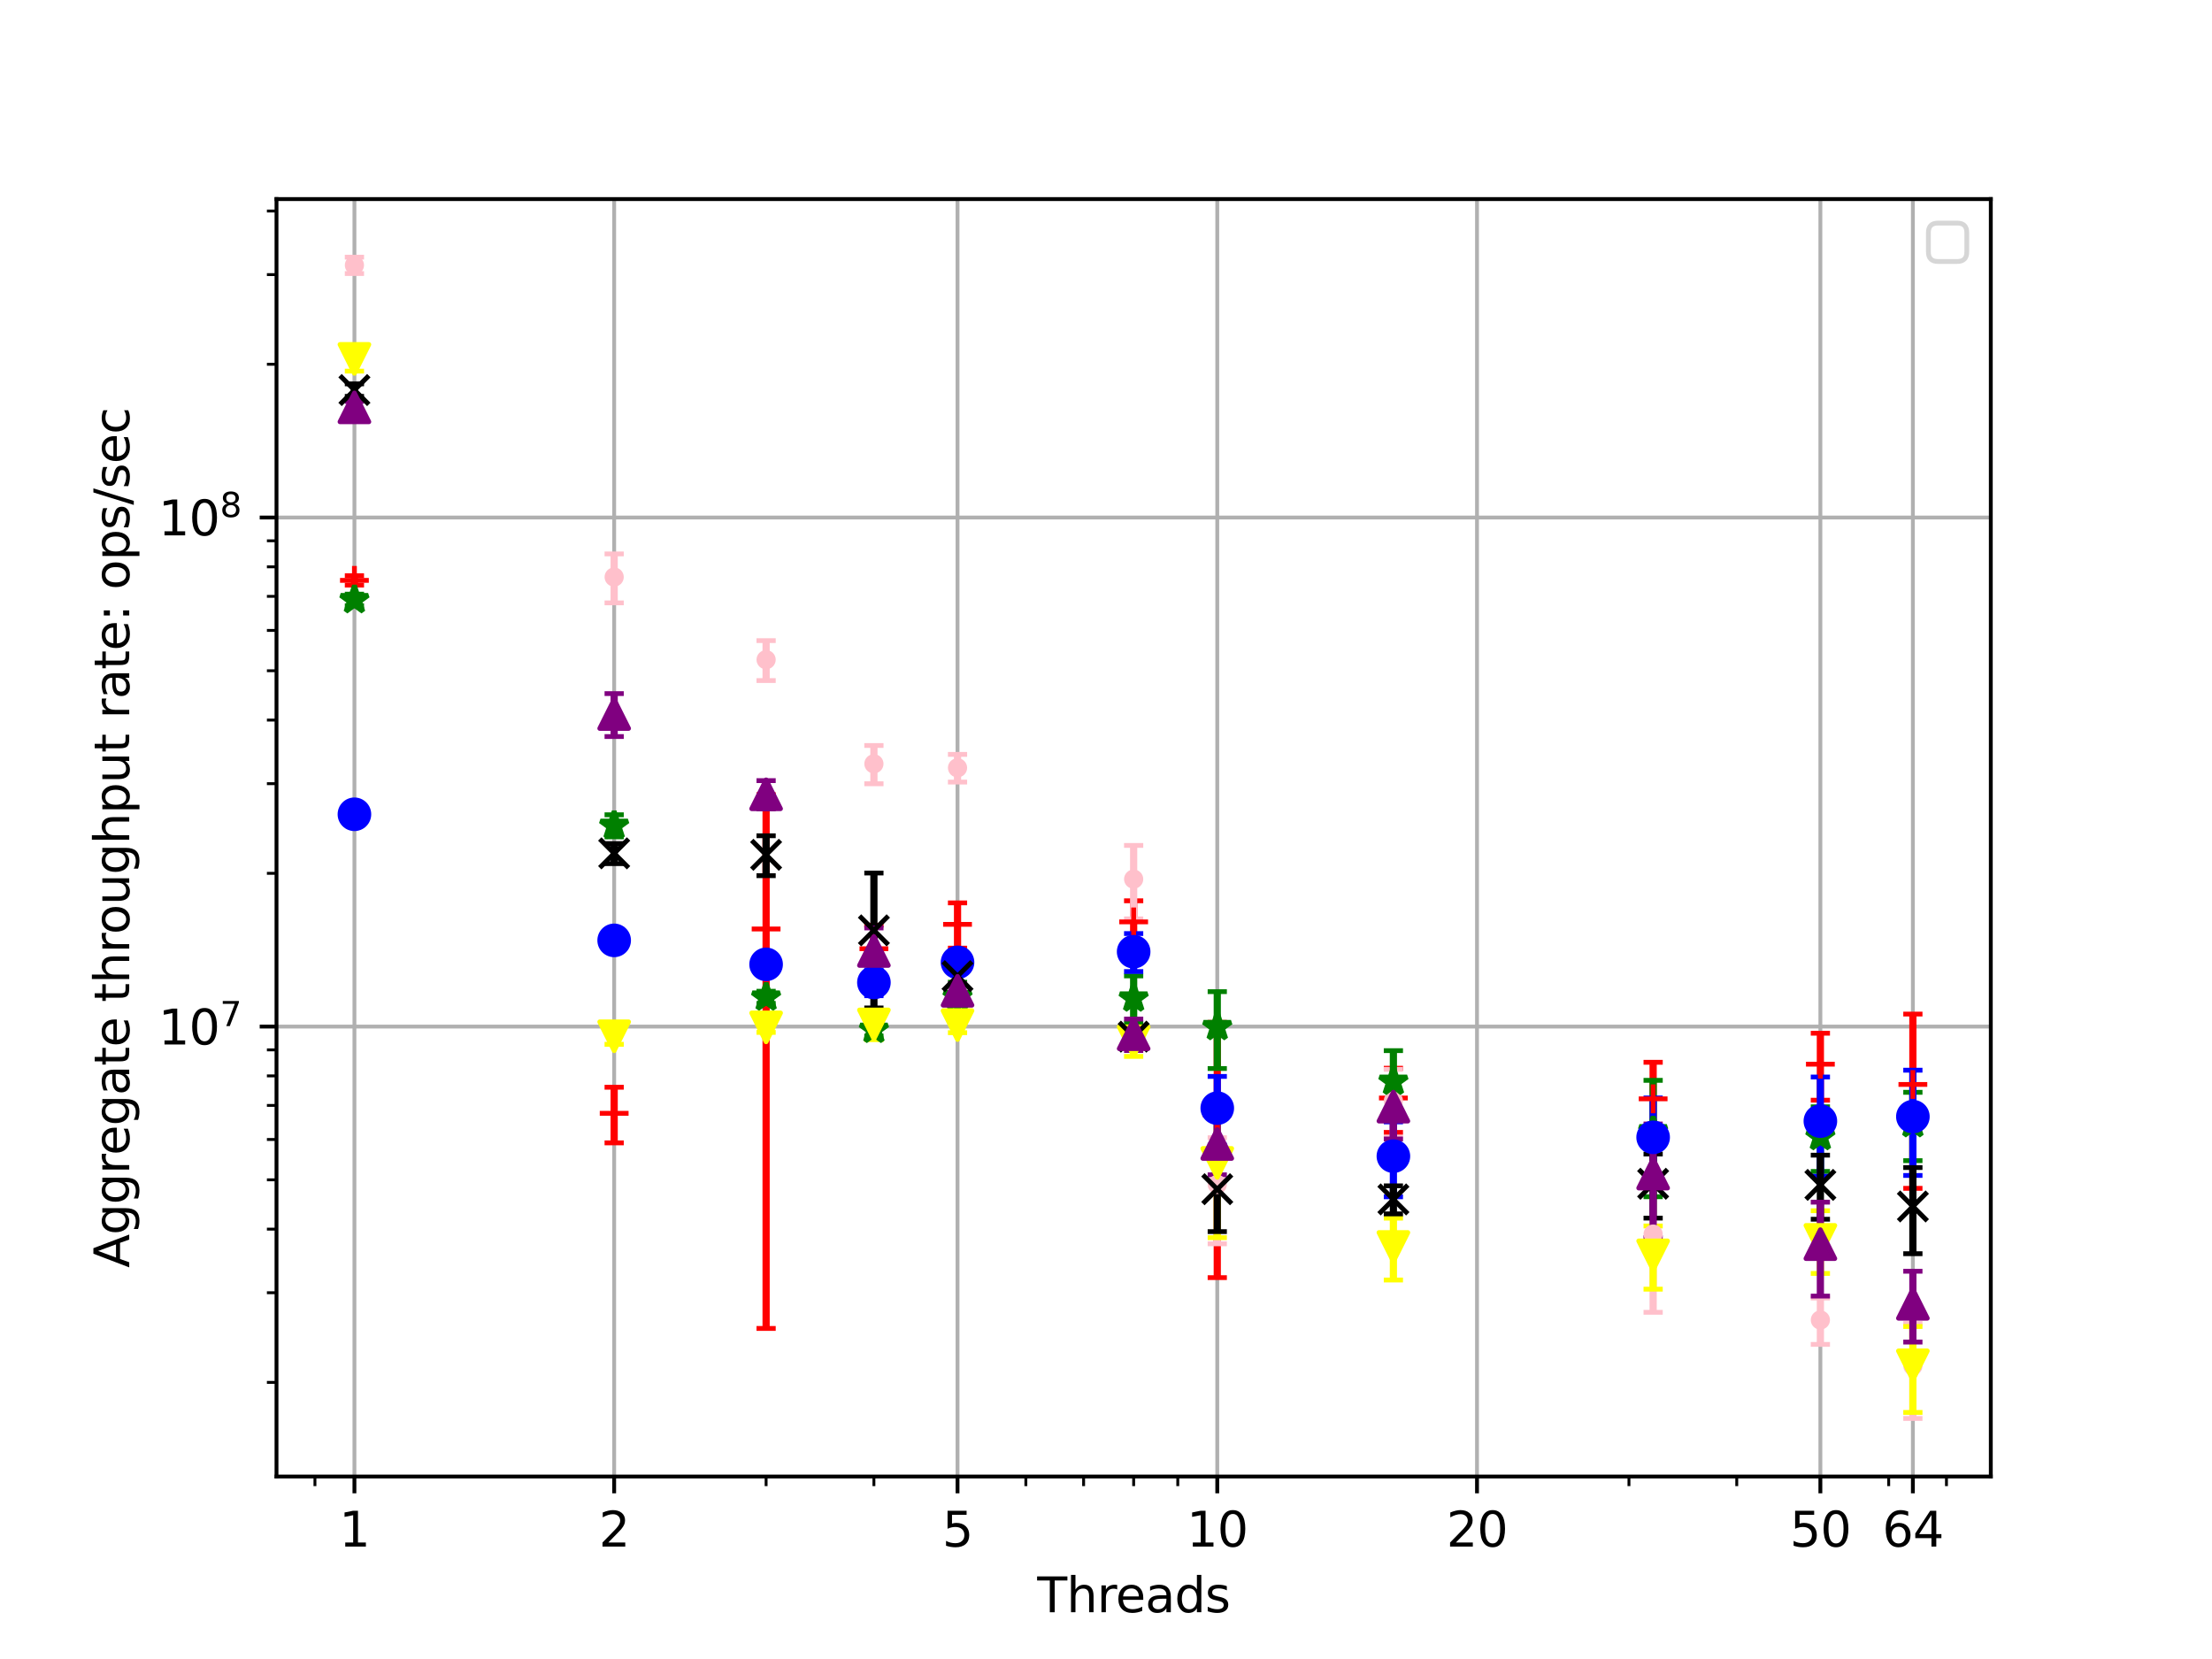 <?xml version="1.0" encoding="utf-8" standalone="no"?>
<!DOCTYPE svg PUBLIC "-//W3C//DTD SVG 1.1//EN"
  "http://www.w3.org/Graphics/SVG/1.1/DTD/svg11.dtd">
<svg xmlns:xlink="http://www.w3.org/1999/xlink" width="460.8pt" height="345.6pt" viewBox="0 0 460.8 345.6" xmlns="http://www.w3.org/2000/svg" version="1.1">
 <defs>
  <style type="text/css">*{stroke-linejoin: round; stroke-linecap: butt}</style>
 </defs>
 <g id="figure_1">
  <g id="patch_1">
   <path d="M 0 345.6 
L 460.8 345.6 
L 460.8 0 
L 0 0 
z
" style="fill: #ffffff"/>
  </g>
  <g id="axes_1">
   <g id="patch_2">
    <path d="M 57.6 307.584 
L 414.72 307.584 
L 414.72 41.472 
L 57.6 41.472 
z
" style="fill: #ffffff"/>
   </g>
   <g id="matplotlib.axis_1">
    <g id="xtick_1">
     <g id="line2d_1">
      <path d="M 73.833 307.584 
L 73.833 41.472 
" clip-path="url(#p6cb841d57c)" style="fill: none; stroke: #b0b0b0; stroke-width: 0.8; stroke-linecap: square"/>
     </g>
     <g id="line2d_2">
      <defs>
       <path id="mcfdc6fdb60" d="M 0 0 
L 0 3.5 
" style="stroke: #000000; stroke-width: 0.8"/>
      </defs>
      <g>
       <use xlink:href="#mcfdc6fdb60" x="73.833" y="307.584" style="stroke: #000000; stroke-width: 0.8"/>
      </g>
     </g>
     <g id="text_1">
      <!-- 1 -->
      <g transform="translate(70.651 322.182)scale(0.1 -0.1)">
       <defs>
        <path id="DejaVuSans-31" d="M 794 531 
L 1825 531 
L 1825 4091 
L 703 3866 
L 703 4441 
L 1819 4666 
L 2450 4666 
L 2450 531 
L 3481 531 
L 3481 0 
L 794 0 
L 794 531 
z
" transform="scale(0.016)"/>
       </defs>
       <use xlink:href="#DejaVuSans-31"/>
      </g>
     </g>
    </g>
    <g id="xtick_2">
     <g id="line2d_3">
      <path d="M 127.942 307.584 
L 127.942 41.472 
" clip-path="url(#p6cb841d57c)" style="fill: none; stroke: #b0b0b0; stroke-width: 0.8; stroke-linecap: square"/>
     </g>
     <g id="line2d_4">
      <g>
       <use xlink:href="#mcfdc6fdb60" x="127.942" y="307.584" style="stroke: #000000; stroke-width: 0.8"/>
      </g>
     </g>
     <g id="text_2">
      <!-- 2 -->
      <g transform="translate(124.761 322.182)scale(0.1 -0.1)">
       <defs>
        <path id="DejaVuSans-32" d="M 1228 531 
L 3431 531 
L 3431 0 
L 469 0 
L 469 531 
Q 828 903 1448 1529 
Q 2069 2156 2228 2338 
Q 2531 2678 2651 2914 
Q 2772 3150 2772 3378 
Q 2772 3750 2511 3984 
Q 2250 4219 1831 4219 
Q 1534 4219 1204 4116 
Q 875 4013 500 3803 
L 500 4441 
Q 881 4594 1212 4672 
Q 1544 4750 1819 4750 
Q 2544 4750 2975 4387 
Q 3406 4025 3406 3419 
Q 3406 3131 3298 2873 
Q 3191 2616 2906 2266 
Q 2828 2175 2409 1742 
Q 1991 1309 1228 531 
z
" transform="scale(0.016)"/>
       </defs>
       <use xlink:href="#DejaVuSans-32"/>
      </g>
     </g>
    </g>
    <g id="xtick_3">
     <g id="line2d_5">
      <path d="M 199.47 307.584 
L 199.47 41.472 
" clip-path="url(#p6cb841d57c)" style="fill: none; stroke: #b0b0b0; stroke-width: 0.8; stroke-linecap: square"/>
     </g>
     <g id="line2d_6">
      <g>
       <use xlink:href="#mcfdc6fdb60" x="199.47" y="307.584" style="stroke: #000000; stroke-width: 0.8"/>
      </g>
     </g>
     <g id="text_3">
      <!-- 5 -->
      <g transform="translate(196.289 322.182)scale(0.1 -0.1)">
       <defs>
        <path id="DejaVuSans-35" d="M 691 4666 
L 3169 4666 
L 3169 4134 
L 1269 4134 
L 1269 2991 
Q 1406 3038 1543 3061 
Q 1681 3084 1819 3084 
Q 2600 3084 3056 2656 
Q 3513 2228 3513 1497 
Q 3513 744 3044 326 
Q 2575 -91 1722 -91 
Q 1428 -91 1123 -41 
Q 819 9 494 109 
L 494 744 
Q 775 591 1075 516 
Q 1375 441 1709 441 
Q 2250 441 2565 725 
Q 2881 1009 2881 1497 
Q 2881 1984 2565 2268 
Q 2250 2553 1709 2553 
Q 1456 2553 1204 2497 
Q 953 2441 691 2322 
L 691 4666 
z
" transform="scale(0.016)"/>
       </defs>
       <use xlink:href="#DejaVuSans-35"/>
      </g>
     </g>
    </g>
    <g id="xtick_4">
     <g id="line2d_7">
      <path d="M 253.579 307.584 
L 253.579 41.472 
" clip-path="url(#p6cb841d57c)" style="fill: none; stroke: #b0b0b0; stroke-width: 0.8; stroke-linecap: square"/>
     </g>
     <g id="line2d_8">
      <g>
       <use xlink:href="#mcfdc6fdb60" x="253.579" y="307.584" style="stroke: #000000; stroke-width: 0.8"/>
      </g>
     </g>
     <g id="text_4">
      <!-- 10 -->
      <g transform="translate(247.217 322.182)scale(0.1 -0.1)">
       <defs>
        <path id="DejaVuSans-30" d="M 2034 4250 
Q 1547 4250 1301 3770 
Q 1056 3291 1056 2328 
Q 1056 1369 1301 889 
Q 1547 409 2034 409 
Q 2525 409 2770 889 
Q 3016 1369 3016 2328 
Q 3016 3291 2770 3770 
Q 2525 4250 2034 4250 
z
M 2034 4750 
Q 2819 4750 3233 4129 
Q 3647 3509 3647 2328 
Q 3647 1150 3233 529 
Q 2819 -91 2034 -91 
Q 1250 -91 836 529 
Q 422 1150 422 2328 
Q 422 3509 836 4129 
Q 1250 4750 2034 4750 
z
" transform="scale(0.016)"/>
       </defs>
       <use xlink:href="#DejaVuSans-31"/>
       <use xlink:href="#DejaVuSans-30" x="63.623"/>
      </g>
     </g>
    </g>
    <g id="xtick_5">
     <g id="line2d_9">
      <path d="M 307.688 307.584 
L 307.688 41.472 
" clip-path="url(#p6cb841d57c)" style="fill: none; stroke: #b0b0b0; stroke-width: 0.8; stroke-linecap: square"/>
     </g>
     <g id="line2d_10">
      <g>
       <use xlink:href="#mcfdc6fdb60" x="307.688" y="307.584" style="stroke: #000000; stroke-width: 0.8"/>
      </g>
     </g>
     <g id="text_5">
      <!-- 20 -->
      <g transform="translate(301.326 322.182)scale(0.1 -0.1)">
       <use xlink:href="#DejaVuSans-32"/>
       <use xlink:href="#DejaVuSans-30" x="63.623"/>
      </g>
     </g>
    </g>
    <g id="xtick_6">
     <g id="line2d_11">
      <path d="M 379.217 307.584 
L 379.217 41.472 
" clip-path="url(#p6cb841d57c)" style="fill: none; stroke: #b0b0b0; stroke-width: 0.8; stroke-linecap: square"/>
     </g>
     <g id="line2d_12">
      <g>
       <use xlink:href="#mcfdc6fdb60" x="379.217" y="307.584" style="stroke: #000000; stroke-width: 0.8"/>
      </g>
     </g>
     <g id="text_6">
      <!-- 50 -->
      <g transform="translate(372.854 322.182)scale(0.1 -0.1)">
       <use xlink:href="#DejaVuSans-35"/>
       <use xlink:href="#DejaVuSans-30" x="63.623"/>
      </g>
     </g>
    </g>
    <g id="xtick_7">
     <g id="line2d_13">
      <path d="M 398.487 307.584 
L 398.487 41.472 
" clip-path="url(#p6cb841d57c)" style="fill: none; stroke: #b0b0b0; stroke-width: 0.8; stroke-linecap: square"/>
     </g>
     <g id="line2d_14">
      <g>
       <use xlink:href="#mcfdc6fdb60" x="398.487" y="307.584" style="stroke: #000000; stroke-width: 0.8"/>
      </g>
     </g>
     <g id="text_7">
      <!-- 64 -->
      <g transform="translate(392.125 322.182)scale(0.1 -0.1)">
       <defs>
        <path id="DejaVuSans-36" d="M 2113 2584 
Q 1688 2584 1439 2293 
Q 1191 2003 1191 1497 
Q 1191 994 1439 701 
Q 1688 409 2113 409 
Q 2538 409 2786 701 
Q 3034 994 3034 1497 
Q 3034 2003 2786 2293 
Q 2538 2584 2113 2584 
z
M 3366 4563 
L 3366 3988 
Q 3128 4100 2886 4159 
Q 2644 4219 2406 4219 
Q 1781 4219 1451 3797 
Q 1122 3375 1075 2522 
Q 1259 2794 1537 2939 
Q 1816 3084 2150 3084 
Q 2853 3084 3261 2657 
Q 3669 2231 3669 1497 
Q 3669 778 3244 343 
Q 2819 -91 2113 -91 
Q 1303 -91 875 529 
Q 447 1150 447 2328 
Q 447 3434 972 4092 
Q 1497 4750 2381 4750 
Q 2619 4750 2861 4703 
Q 3103 4656 3366 4563 
z
" transform="scale(0.016)"/>
        <path id="DejaVuSans-34" d="M 2419 4116 
L 825 1625 
L 2419 1625 
L 2419 4116 
z
M 2253 4666 
L 3047 4666 
L 3047 1625 
L 3713 1625 
L 3713 1100 
L 3047 1100 
L 3047 0 
L 2419 0 
L 2419 1100 
L 313 1100 
L 313 1709 
L 2253 4666 
z
" transform="scale(0.016)"/>
       </defs>
       <use xlink:href="#DejaVuSans-36"/>
       <use xlink:href="#DejaVuSans-34" x="63.623"/>
      </g>
     </g>
    </g>
    <g id="xtick_8">
     <g id="line2d_15">
      <defs>
       <path id="m3616270977" d="M 0 0 
L 0 2 
" style="stroke: #000000; stroke-width: 0.6"/>
      </defs>
      <g>
       <use xlink:href="#m3616270977" x="65.608" y="307.584" style="stroke: #000000; stroke-width: 0.6"/>
      </g>
     </g>
    </g>
    <g id="xtick_9">
     <g id="line2d_16">
      <g>
       <use xlink:href="#m3616270977" x="159.594" y="307.584" style="stroke: #000000; stroke-width: 0.6"/>
      </g>
     </g>
    </g>
    <g id="xtick_10">
     <g id="line2d_17">
      <g>
       <use xlink:href="#m3616270977" x="182.051" y="307.584" style="stroke: #000000; stroke-width: 0.6"/>
      </g>
     </g>
    </g>
    <g id="xtick_11">
     <g id="line2d_18">
      <g>
       <use xlink:href="#m3616270977" x="213.703" y="307.584" style="stroke: #000000; stroke-width: 0.6"/>
      </g>
     </g>
    </g>
    <g id="xtick_12">
     <g id="line2d_19">
      <g>
       <use xlink:href="#m3616270977" x="225.736" y="307.584" style="stroke: #000000; stroke-width: 0.6"/>
      </g>
     </g>
    </g>
    <g id="xtick_13">
     <g id="line2d_20">
      <g>
       <use xlink:href="#m3616270977" x="236.16" y="307.584" style="stroke: #000000; stroke-width: 0.6"/>
      </g>
     </g>
    </g>
    <g id="xtick_14">
     <g id="line2d_21">
      <g>
       <use xlink:href="#m3616270977" x="245.354" y="307.584" style="stroke: #000000; stroke-width: 0.6"/>
      </g>
     </g>
    </g>
    <g id="xtick_15">
     <g id="line2d_22">
      <g>
       <use xlink:href="#m3616270977" x="339.34" y="307.584" style="stroke: #000000; stroke-width: 0.6"/>
      </g>
     </g>
    </g>
    <g id="xtick_16">
     <g id="line2d_23">
      <g>
       <use xlink:href="#m3616270977" x="361.797" y="307.584" style="stroke: #000000; stroke-width: 0.6"/>
      </g>
     </g>
    </g>
    <g id="xtick_17">
     <g id="line2d_24">
      <g>
       <use xlink:href="#m3616270977" x="393.449" y="307.584" style="stroke: #000000; stroke-width: 0.6"/>
      </g>
     </g>
    </g>
    <g id="xtick_18">
     <g id="line2d_25">
      <g>
       <use xlink:href="#m3616270977" x="405.483" y="307.584" style="stroke: #000000; stroke-width: 0.6"/>
      </g>
     </g>
    </g>
    <g id="text_8">
     <!-- Threads -->
     <g transform="translate(216.075 335.861)scale(0.1 -0.1)">
      <defs>
       <path id="DejaVuSans-54" d="M -19 4666 
L 3928 4666 
L 3928 4134 
L 2272 4134 
L 2272 0 
L 1638 0 
L 1638 4134 
L -19 4134 
L -19 4666 
z
" transform="scale(0.016)"/>
       <path id="DejaVuSans-68" d="M 3513 2113 
L 3513 0 
L 2938 0 
L 2938 2094 
Q 2938 2591 2744 2837 
Q 2550 3084 2163 3084 
Q 1697 3084 1428 2787 
Q 1159 2491 1159 1978 
L 1159 0 
L 581 0 
L 581 4863 
L 1159 4863 
L 1159 2956 
Q 1366 3272 1645 3428 
Q 1925 3584 2291 3584 
Q 2894 3584 3203 3211 
Q 3513 2838 3513 2113 
z
" transform="scale(0.016)"/>
       <path id="DejaVuSans-72" d="M 2631 2963 
Q 2534 3019 2420 3045 
Q 2306 3072 2169 3072 
Q 1681 3072 1420 2755 
Q 1159 2438 1159 1844 
L 1159 0 
L 581 0 
L 581 3500 
L 1159 3500 
L 1159 2956 
Q 1341 3275 1631 3429 
Q 1922 3584 2338 3584 
Q 2397 3584 2469 3576 
Q 2541 3569 2628 3553 
L 2631 2963 
z
" transform="scale(0.016)"/>
       <path id="DejaVuSans-65" d="M 3597 1894 
L 3597 1613 
L 953 1613 
Q 991 1019 1311 708 
Q 1631 397 2203 397 
Q 2534 397 2845 478 
Q 3156 559 3463 722 
L 3463 178 
Q 3153 47 2828 -22 
Q 2503 -91 2169 -91 
Q 1331 -91 842 396 
Q 353 884 353 1716 
Q 353 2575 817 3079 
Q 1281 3584 2069 3584 
Q 2775 3584 3186 3129 
Q 3597 2675 3597 1894 
z
M 3022 2063 
Q 3016 2534 2758 2815 
Q 2500 3097 2075 3097 
Q 1594 3097 1305 2825 
Q 1016 2553 972 2059 
L 3022 2063 
z
" transform="scale(0.016)"/>
       <path id="DejaVuSans-61" d="M 2194 1759 
Q 1497 1759 1228 1600 
Q 959 1441 959 1056 
Q 959 750 1161 570 
Q 1363 391 1709 391 
Q 2188 391 2477 730 
Q 2766 1069 2766 1631 
L 2766 1759 
L 2194 1759 
z
M 3341 1997 
L 3341 0 
L 2766 0 
L 2766 531 
Q 2569 213 2275 61 
Q 1981 -91 1556 -91 
Q 1019 -91 701 211 
Q 384 513 384 1019 
Q 384 1609 779 1909 
Q 1175 2209 1959 2209 
L 2766 2209 
L 2766 2266 
Q 2766 2663 2505 2880 
Q 2244 3097 1772 3097 
Q 1472 3097 1187 3025 
Q 903 2953 641 2809 
L 641 3341 
Q 956 3463 1253 3523 
Q 1550 3584 1831 3584 
Q 2591 3584 2966 3190 
Q 3341 2797 3341 1997 
z
" transform="scale(0.016)"/>
       <path id="DejaVuSans-64" d="M 2906 2969 
L 2906 4863 
L 3481 4863 
L 3481 0 
L 2906 0 
L 2906 525 
Q 2725 213 2448 61 
Q 2172 -91 1784 -91 
Q 1150 -91 751 415 
Q 353 922 353 1747 
Q 353 2572 751 3078 
Q 1150 3584 1784 3584 
Q 2172 3584 2448 3432 
Q 2725 3281 2906 2969 
z
M 947 1747 
Q 947 1113 1208 752 
Q 1469 391 1925 391 
Q 2381 391 2643 752 
Q 2906 1113 2906 1747 
Q 2906 2381 2643 2742 
Q 2381 3103 1925 3103 
Q 1469 3103 1208 2742 
Q 947 2381 947 1747 
z
" transform="scale(0.016)"/>
       <path id="DejaVuSans-73" d="M 2834 3397 
L 2834 2853 
Q 2591 2978 2328 3040 
Q 2066 3103 1784 3103 
Q 1356 3103 1142 2972 
Q 928 2841 928 2578 
Q 928 2378 1081 2264 
Q 1234 2150 1697 2047 
L 1894 2003 
Q 2506 1872 2764 1633 
Q 3022 1394 3022 966 
Q 3022 478 2636 193 
Q 2250 -91 1575 -91 
Q 1294 -91 989 -36 
Q 684 19 347 128 
L 347 722 
Q 666 556 975 473 
Q 1284 391 1588 391 
Q 1994 391 2212 530 
Q 2431 669 2431 922 
Q 2431 1156 2273 1281 
Q 2116 1406 1581 1522 
L 1381 1569 
Q 847 1681 609 1914 
Q 372 2147 372 2553 
Q 372 3047 722 3315 
Q 1072 3584 1716 3584 
Q 2034 3584 2315 3537 
Q 2597 3491 2834 3397 
z
" transform="scale(0.016)"/>
      </defs>
      <use xlink:href="#DejaVuSans-54"/>
      <use xlink:href="#DejaVuSans-68" x="61.084"/>
      <use xlink:href="#DejaVuSans-72" x="124.463"/>
      <use xlink:href="#DejaVuSans-65" x="163.326"/>
      <use xlink:href="#DejaVuSans-61" x="224.85"/>
      <use xlink:href="#DejaVuSans-64" x="286.129"/>
      <use xlink:href="#DejaVuSans-73" x="349.605"/>
     </g>
    </g>
   </g>
   <g id="matplotlib.axis_2">
    <g id="ytick_1">
     <g id="line2d_26">
      <path d="M 57.6 213.851 
L 414.72 213.851 
" clip-path="url(#p6cb841d57c)" style="fill: none; stroke: #b0b0b0; stroke-width: 0.8; stroke-linecap: square"/>
     </g>
     <g id="line2d_27">
      <defs>
       <path id="mf70658b070" d="M 0 0 
L -3.5 0 
" style="stroke: #000000; stroke-width: 0.8"/>
      </defs>
      <g>
       <use xlink:href="#mf70658b070" x="57.6" y="213.851" style="stroke: #000000; stroke-width: 0.8"/>
      </g>
     </g>
     <g id="text_9">
      <!-- $\mathdefault{10^{7}}$ -->
      <g transform="translate(33 217.65)scale(0.1 -0.1)">
       <defs>
        <path id="DejaVuSans-37" d="M 525 4666 
L 3525 4666 
L 3525 4397 
L 1831 0 
L 1172 0 
L 2766 4134 
L 525 4134 
L 525 4666 
z
" transform="scale(0.016)"/>
       </defs>
       <use xlink:href="#DejaVuSans-31" transform="translate(0 0.684)"/>
       <use xlink:href="#DejaVuSans-30" transform="translate(63.623 0.684)"/>
       <use xlink:href="#DejaVuSans-37" transform="translate(128.203 38.966)scale(0.7)"/>
      </g>
     </g>
    </g>
    <g id="ytick_2">
     <g id="line2d_28">
      <path d="M 57.6 107.804 
L 414.72 107.804 
" clip-path="url(#p6cb841d57c)" style="fill: none; stroke: #b0b0b0; stroke-width: 0.8; stroke-linecap: square"/>
     </g>
     <g id="line2d_29">
      <g>
       <use xlink:href="#mf70658b070" x="57.6" y="107.804" style="stroke: #000000; stroke-width: 0.8"/>
      </g>
     </g>
     <g id="text_10">
      <!-- $\mathdefault{10^{8}}$ -->
      <g transform="translate(33 111.603)scale(0.1 -0.1)">
       <defs>
        <path id="DejaVuSans-38" d="M 2034 2216 
Q 1584 2216 1326 1975 
Q 1069 1734 1069 1313 
Q 1069 891 1326 650 
Q 1584 409 2034 409 
Q 2484 409 2743 651 
Q 3003 894 3003 1313 
Q 3003 1734 2745 1975 
Q 2488 2216 2034 2216 
z
M 1403 2484 
Q 997 2584 770 2862 
Q 544 3141 544 3541 
Q 544 4100 942 4425 
Q 1341 4750 2034 4750 
Q 2731 4750 3128 4425 
Q 3525 4100 3525 3541 
Q 3525 3141 3298 2862 
Q 3072 2584 2669 2484 
Q 3125 2378 3379 2068 
Q 3634 1759 3634 1313 
Q 3634 634 3220 271 
Q 2806 -91 2034 -91 
Q 1263 -91 848 271 
Q 434 634 434 1313 
Q 434 1759 690 2068 
Q 947 2378 1403 2484 
z
M 1172 3481 
Q 1172 3119 1398 2916 
Q 1625 2713 2034 2713 
Q 2441 2713 2670 2916 
Q 2900 3119 2900 3481 
Q 2900 3844 2670 4047 
Q 2441 4250 2034 4250 
Q 1625 4250 1398 4047 
Q 1172 3844 1172 3481 
z
" transform="scale(0.016)"/>
       </defs>
       <use xlink:href="#DejaVuSans-31" transform="translate(0 0.766)"/>
       <use xlink:href="#DejaVuSans-30" transform="translate(63.623 0.766)"/>
       <use xlink:href="#DejaVuSans-38" transform="translate(128.203 39.047)scale(0.7)"/>
      </g>
     </g>
    </g>
    <g id="ytick_3">
     <g id="line2d_30">
      <defs>
       <path id="mc4f8e133c5" d="M 0 0 
L -2 0 
" style="stroke: #000000; stroke-width: 0.6"/>
      </defs>
      <g>
       <use xlink:href="#mc4f8e133c5" x="57.6" y="287.974" style="stroke: #000000; stroke-width: 0.6"/>
      </g>
     </g>
    </g>
    <g id="ytick_4">
     <g id="line2d_31">
      <g>
       <use xlink:href="#mc4f8e133c5" x="57.6" y="269.3" style="stroke: #000000; stroke-width: 0.6"/>
      </g>
     </g>
    </g>
    <g id="ytick_5">
     <g id="line2d_32">
      <g>
       <use xlink:href="#mc4f8e133c5" x="57.6" y="256.051" style="stroke: #000000; stroke-width: 0.6"/>
      </g>
     </g>
    </g>
    <g id="ytick_6">
     <g id="line2d_33">
      <g>
       <use xlink:href="#mc4f8e133c5" x="57.6" y="245.774" style="stroke: #000000; stroke-width: 0.6"/>
      </g>
     </g>
    </g>
    <g id="ytick_7">
     <g id="line2d_34">
      <g>
       <use xlink:href="#mc4f8e133c5" x="57.6" y="237.377" style="stroke: #000000; stroke-width: 0.6"/>
      </g>
     </g>
    </g>
    <g id="ytick_8">
     <g id="line2d_35">
      <g>
       <use xlink:href="#mc4f8e133c5" x="57.6" y="230.277" style="stroke: #000000; stroke-width: 0.6"/>
      </g>
     </g>
    </g>
    <g id="ytick_9">
     <g id="line2d_36">
      <g>
       <use xlink:href="#mc4f8e133c5" x="57.6" y="224.128" style="stroke: #000000; stroke-width: 0.6"/>
      </g>
     </g>
    </g>
    <g id="ytick_10">
     <g id="line2d_37">
      <g>
       <use xlink:href="#mc4f8e133c5" x="57.6" y="218.703" style="stroke: #000000; stroke-width: 0.6"/>
      </g>
     </g>
    </g>
    <g id="ytick_11">
     <g id="line2d_38">
      <g>
       <use xlink:href="#mc4f8e133c5" x="57.6" y="181.927" style="stroke: #000000; stroke-width: 0.6"/>
      </g>
     </g>
    </g>
    <g id="ytick_12">
     <g id="line2d_39">
      <g>
       <use xlink:href="#mc4f8e133c5" x="57.6" y="163.254" style="stroke: #000000; stroke-width: 0.6"/>
      </g>
     </g>
    </g>
    <g id="ytick_13">
     <g id="line2d_40">
      <g>
       <use xlink:href="#mc4f8e133c5" x="57.6" y="150.004" style="stroke: #000000; stroke-width: 0.6"/>
      </g>
     </g>
    </g>
    <g id="ytick_14">
     <g id="line2d_41">
      <g>
       <use xlink:href="#mc4f8e133c5" x="57.6" y="139.727" style="stroke: #000000; stroke-width: 0.6"/>
      </g>
     </g>
    </g>
    <g id="ytick_15">
     <g id="line2d_42">
      <g>
       <use xlink:href="#mc4f8e133c5" x="57.6" y="131.33" style="stroke: #000000; stroke-width: 0.6"/>
      </g>
     </g>
    </g>
    <g id="ytick_16">
     <g id="line2d_43">
      <g>
       <use xlink:href="#mc4f8e133c5" x="57.6" y="124.231" style="stroke: #000000; stroke-width: 0.6"/>
      </g>
     </g>
    </g>
    <g id="ytick_17">
     <g id="line2d_44">
      <g>
       <use xlink:href="#mc4f8e133c5" x="57.6" y="118.081" style="stroke: #000000; stroke-width: 0.6"/>
      </g>
     </g>
    </g>
    <g id="ytick_18">
     <g id="line2d_45">
      <g>
       <use xlink:href="#mc4f8e133c5" x="57.6" y="112.656" style="stroke: #000000; stroke-width: 0.6"/>
      </g>
     </g>
    </g>
    <g id="ytick_19">
     <g id="line2d_46">
      <g>
       <use xlink:href="#mc4f8e133c5" x="57.6" y="75.881" style="stroke: #000000; stroke-width: 0.6"/>
      </g>
     </g>
    </g>
    <g id="ytick_20">
     <g id="line2d_47">
      <g>
       <use xlink:href="#mc4f8e133c5" x="57.6" y="57.207" style="stroke: #000000; stroke-width: 0.6"/>
      </g>
     </g>
    </g>
    <g id="ytick_21">
     <g id="line2d_48">
      <g>
       <use xlink:href="#mc4f8e133c5" x="57.6" y="43.958" style="stroke: #000000; stroke-width: 0.6"/>
      </g>
     </g>
    </g>
    <g id="text_11">
     <!-- Aggregate throughput rate: ops/sec -->
     <g transform="translate(26.92 264.098)rotate(-90)scale(0.1 -0.1)">
      <defs>
       <path id="DejaVuSans-41" d="M 2188 4044 
L 1331 1722 
L 3047 1722 
L 2188 4044 
z
M 1831 4666 
L 2547 4666 
L 4325 0 
L 3669 0 
L 3244 1197 
L 1141 1197 
L 716 0 
L 50 0 
L 1831 4666 
z
" transform="scale(0.016)"/>
       <path id="DejaVuSans-67" d="M 2906 1791 
Q 2906 2416 2648 2759 
Q 2391 3103 1925 3103 
Q 1463 3103 1205 2759 
Q 947 2416 947 1791 
Q 947 1169 1205 825 
Q 1463 481 1925 481 
Q 2391 481 2648 825 
Q 2906 1169 2906 1791 
z
M 3481 434 
Q 3481 -459 3084 -895 
Q 2688 -1331 1869 -1331 
Q 1566 -1331 1297 -1286 
Q 1028 -1241 775 -1147 
L 775 -588 
Q 1028 -725 1275 -790 
Q 1522 -856 1778 -856 
Q 2344 -856 2625 -561 
Q 2906 -266 2906 331 
L 2906 616 
Q 2728 306 2450 153 
Q 2172 0 1784 0 
Q 1141 0 747 490 
Q 353 981 353 1791 
Q 353 2603 747 3093 
Q 1141 3584 1784 3584 
Q 2172 3584 2450 3431 
Q 2728 3278 2906 2969 
L 2906 3500 
L 3481 3500 
L 3481 434 
z
" transform="scale(0.016)"/>
       <path id="DejaVuSans-74" d="M 1172 4494 
L 1172 3500 
L 2356 3500 
L 2356 3053 
L 1172 3053 
L 1172 1153 
Q 1172 725 1289 603 
Q 1406 481 1766 481 
L 2356 481 
L 2356 0 
L 1766 0 
Q 1100 0 847 248 
Q 594 497 594 1153 
L 594 3053 
L 172 3053 
L 172 3500 
L 594 3500 
L 594 4494 
L 1172 4494 
z
" transform="scale(0.016)"/>
       <path id="DejaVuSans-20" transform="scale(0.016)"/>
       <path id="DejaVuSans-6f" d="M 1959 3097 
Q 1497 3097 1228 2736 
Q 959 2375 959 1747 
Q 959 1119 1226 758 
Q 1494 397 1959 397 
Q 2419 397 2687 759 
Q 2956 1122 2956 1747 
Q 2956 2369 2687 2733 
Q 2419 3097 1959 3097 
z
M 1959 3584 
Q 2709 3584 3137 3096 
Q 3566 2609 3566 1747 
Q 3566 888 3137 398 
Q 2709 -91 1959 -91 
Q 1206 -91 779 398 
Q 353 888 353 1747 
Q 353 2609 779 3096 
Q 1206 3584 1959 3584 
z
" transform="scale(0.016)"/>
       <path id="DejaVuSans-75" d="M 544 1381 
L 544 3500 
L 1119 3500 
L 1119 1403 
Q 1119 906 1312 657 
Q 1506 409 1894 409 
Q 2359 409 2629 706 
Q 2900 1003 2900 1516 
L 2900 3500 
L 3475 3500 
L 3475 0 
L 2900 0 
L 2900 538 
Q 2691 219 2414 64 
Q 2138 -91 1772 -91 
Q 1169 -91 856 284 
Q 544 659 544 1381 
z
M 1991 3584 
L 1991 3584 
z
" transform="scale(0.016)"/>
       <path id="DejaVuSans-70" d="M 1159 525 
L 1159 -1331 
L 581 -1331 
L 581 3500 
L 1159 3500 
L 1159 2969 
Q 1341 3281 1617 3432 
Q 1894 3584 2278 3584 
Q 2916 3584 3314 3078 
Q 3713 2572 3713 1747 
Q 3713 922 3314 415 
Q 2916 -91 2278 -91 
Q 1894 -91 1617 61 
Q 1341 213 1159 525 
z
M 3116 1747 
Q 3116 2381 2855 2742 
Q 2594 3103 2138 3103 
Q 1681 3103 1420 2742 
Q 1159 2381 1159 1747 
Q 1159 1113 1420 752 
Q 1681 391 2138 391 
Q 2594 391 2855 752 
Q 3116 1113 3116 1747 
z
" transform="scale(0.016)"/>
       <path id="DejaVuSans-3a" d="M 750 794 
L 1409 794 
L 1409 0 
L 750 0 
L 750 794 
z
M 750 3309 
L 1409 3309 
L 1409 2516 
L 750 2516 
L 750 3309 
z
" transform="scale(0.016)"/>
       <path id="DejaVuSans-2f" d="M 1625 4666 
L 2156 4666 
L 531 -594 
L 0 -594 
L 1625 4666 
z
" transform="scale(0.016)"/>
       <path id="DejaVuSans-63" d="M 3122 3366 
L 3122 2828 
Q 2878 2963 2633 3030 
Q 2388 3097 2138 3097 
Q 1578 3097 1268 2742 
Q 959 2388 959 1747 
Q 959 1106 1268 751 
Q 1578 397 2138 397 
Q 2388 397 2633 464 
Q 2878 531 3122 666 
L 3122 134 
Q 2881 22 2623 -34 
Q 2366 -91 2075 -91 
Q 1284 -91 818 406 
Q 353 903 353 1747 
Q 353 2603 823 3093 
Q 1294 3584 2113 3584 
Q 2378 3584 2631 3529 
Q 2884 3475 3122 3366 
z
" transform="scale(0.016)"/>
      </defs>
      <use xlink:href="#DejaVuSans-41"/>
      <use xlink:href="#DejaVuSans-67" x="68.408"/>
      <use xlink:href="#DejaVuSans-67" x="131.885"/>
      <use xlink:href="#DejaVuSans-72" x="195.361"/>
      <use xlink:href="#DejaVuSans-65" x="234.225"/>
      <use xlink:href="#DejaVuSans-67" x="295.748"/>
      <use xlink:href="#DejaVuSans-61" x="359.225"/>
      <use xlink:href="#DejaVuSans-74" x="420.504"/>
      <use xlink:href="#DejaVuSans-65" x="459.713"/>
      <use xlink:href="#DejaVuSans-20" x="521.236"/>
      <use xlink:href="#DejaVuSans-74" x="553.023"/>
      <use xlink:href="#DejaVuSans-68" x="592.232"/>
      <use xlink:href="#DejaVuSans-72" x="655.611"/>
      <use xlink:href="#DejaVuSans-6f" x="694.475"/>
      <use xlink:href="#DejaVuSans-75" x="755.656"/>
      <use xlink:href="#DejaVuSans-67" x="819.035"/>
      <use xlink:href="#DejaVuSans-68" x="882.512"/>
      <use xlink:href="#DejaVuSans-70" x="945.891"/>
      <use xlink:href="#DejaVuSans-75" x="1009.367"/>
      <use xlink:href="#DejaVuSans-74" x="1072.746"/>
      <use xlink:href="#DejaVuSans-20" x="1111.955"/>
      <use xlink:href="#DejaVuSans-72" x="1143.742"/>
      <use xlink:href="#DejaVuSans-61" x="1184.855"/>
      <use xlink:href="#DejaVuSans-74" x="1246.135"/>
      <use xlink:href="#DejaVuSans-65" x="1285.344"/>
      <use xlink:href="#DejaVuSans-3a" x="1346.867"/>
      <use xlink:href="#DejaVuSans-20" x="1380.559"/>
      <use xlink:href="#DejaVuSans-6f" x="1412.346"/>
      <use xlink:href="#DejaVuSans-70" x="1473.527"/>
      <use xlink:href="#DejaVuSans-73" x="1537.004"/>
      <use xlink:href="#DejaVuSans-2f" x="1589.104"/>
      <use xlink:href="#DejaVuSans-73" x="1622.795"/>
      <use xlink:href="#DejaVuSans-65" x="1674.895"/>
      <use xlink:href="#DejaVuSans-63" x="1736.418"/>
     </g>
    </g>
   </g>
   <g id="LineCollection_1">
    <path d="M 73.833 121.89 
L 73.833 119.932 
" clip-path="url(#p6cb841d57c)" style="fill: none; stroke: #ff0000; stroke-width: 1.5"/>
    <path d="M 127.942 238.079 
L 127.942 226.494 
" clip-path="url(#p6cb841d57c)" style="fill: none; stroke: #ff0000; stroke-width: 1.5"/>
    <path d="M 159.594 276.738 
L 159.594 165.545 
" clip-path="url(#p6cb841d57c)" style="fill: none; stroke: #ff0000; stroke-width: 1.5"/>
    <path d="M 182.051 203.109 
L 182.051 192.737 
" clip-path="url(#p6cb841d57c)" style="fill: none; stroke: #ff0000; stroke-width: 1.5"/>
    <path d="M 199.47 197.516 
L 199.47 188.087 
" clip-path="url(#p6cb841d57c)" style="fill: none; stroke: #ff0000; stroke-width: 1.5"/>
    <path d="M 236.16 196.908 
L 236.16 187.65 
" clip-path="url(#p6cb841d57c)" style="fill: none; stroke: #ff0000; stroke-width: 1.5"/>
    <path d="M 253.579 266.154 
L 253.579 212.968 
" clip-path="url(#p6cb841d57c)" style="fill: none; stroke: #ff0000; stroke-width: 1.5"/>
    <path d="M 290.269 235.898 
L 290.269 222.531 
" clip-path="url(#p6cb841d57c)" style="fill: none; stroke: #ff0000; stroke-width: 1.5"/>
    <path d="M 344.378 238.029 
L 344.378 221.296 
" clip-path="url(#p6cb841d57c)" style="fill: none; stroke: #ff0000; stroke-width: 1.5"/>
    <path d="M 379.217 229.186 
L 379.217 215.239 
" clip-path="url(#p6cb841d57c)" style="fill: none; stroke: #ff0000; stroke-width: 1.5"/>
    <path d="M 398.487 247.555 
L 398.487 211.246 
" clip-path="url(#p6cb841d57c)" style="fill: none; stroke: #ff0000; stroke-width: 1.5"/>
   </g>
   <g id="line2d_49">
    <defs>
     <path id="m8a9f90c6e8" d="M 2 0 
L -2 -0 
" style="stroke: #ff0000"/>
    </defs>
    <g clip-path="url(#p6cb841d57c)">
     <use xlink:href="#m8a9f90c6e8" x="73.833" y="121.89" style="fill: #ff0000; stroke: #ff0000"/>
     <use xlink:href="#m8a9f90c6e8" x="127.942" y="238.079" style="fill: #ff0000; stroke: #ff0000"/>
     <use xlink:href="#m8a9f90c6e8" x="159.594" y="276.738" style="fill: #ff0000; stroke: #ff0000"/>
     <use xlink:href="#m8a9f90c6e8" x="182.051" y="203.109" style="fill: #ff0000; stroke: #ff0000"/>
     <use xlink:href="#m8a9f90c6e8" x="199.47" y="197.516" style="fill: #ff0000; stroke: #ff0000"/>
     <use xlink:href="#m8a9f90c6e8" x="236.16" y="196.908" style="fill: #ff0000; stroke: #ff0000"/>
     <use xlink:href="#m8a9f90c6e8" x="253.579" y="266.154" style="fill: #ff0000; stroke: #ff0000"/>
     <use xlink:href="#m8a9f90c6e8" x="290.269" y="235.898" style="fill: #ff0000; stroke: #ff0000"/>
     <use xlink:href="#m8a9f90c6e8" x="344.378" y="238.029" style="fill: #ff0000; stroke: #ff0000"/>
     <use xlink:href="#m8a9f90c6e8" x="379.217" y="229.186" style="fill: #ff0000; stroke: #ff0000"/>
     <use xlink:href="#m8a9f90c6e8" x="398.487" y="247.555" style="fill: #ff0000; stroke: #ff0000"/>
    </g>
   </g>
   <g id="line2d_50">
    <g clip-path="url(#p6cb841d57c)">
     <use xlink:href="#m8a9f90c6e8" x="73.833" y="119.932" style="fill: #ff0000; stroke: #ff0000"/>
     <use xlink:href="#m8a9f90c6e8" x="127.942" y="226.494" style="fill: #ff0000; stroke: #ff0000"/>
     <use xlink:href="#m8a9f90c6e8" x="159.594" y="165.545" style="fill: #ff0000; stroke: #ff0000"/>
     <use xlink:href="#m8a9f90c6e8" x="182.051" y="192.737" style="fill: #ff0000; stroke: #ff0000"/>
     <use xlink:href="#m8a9f90c6e8" x="199.47" y="188.087" style="fill: #ff0000; stroke: #ff0000"/>
     <use xlink:href="#m8a9f90c6e8" x="236.16" y="187.65" style="fill: #ff0000; stroke: #ff0000"/>
     <use xlink:href="#m8a9f90c6e8" x="253.579" y="212.968" style="fill: #ff0000; stroke: #ff0000"/>
     <use xlink:href="#m8a9f90c6e8" x="290.269" y="222.531" style="fill: #ff0000; stroke: #ff0000"/>
     <use xlink:href="#m8a9f90c6e8" x="344.378" y="221.296" style="fill: #ff0000; stroke: #ff0000"/>
     <use xlink:href="#m8a9f90c6e8" x="379.217" y="215.239" style="fill: #ff0000; stroke: #ff0000"/>
     <use xlink:href="#m8a9f90c6e8" x="398.487" y="211.246" style="fill: #ff0000; stroke: #ff0000"/>
    </g>
   </g>
   <g id="LineCollection_2">
    <path d="M 73.833 56.987 
L 73.833 53.568 
" clip-path="url(#p6cb841d57c)" style="fill: none; stroke: #ffc0cb; stroke-width: 1.5"/>
    <path d="M 127.942 125.592 
L 127.942 115.39 
" clip-path="url(#p6cb841d57c)" style="fill: none; stroke: #ffc0cb; stroke-width: 1.5"/>
    <path d="M 159.594 141.77 
L 159.594 133.456 
" clip-path="url(#p6cb841d57c)" style="fill: none; stroke: #ffc0cb; stroke-width: 1.5"/>
    <path d="M 182.051 163.27 
L 182.051 155.304 
" clip-path="url(#p6cb841d57c)" style="fill: none; stroke: #ffc0cb; stroke-width: 1.5"/>
    <path d="M 199.47 162.922 
L 199.47 157.152 
" clip-path="url(#p6cb841d57c)" style="fill: none; stroke: #ffc0cb; stroke-width: 1.5"/>
    <path d="M 236.16 191.421 
L 236.16 176.121 
" clip-path="url(#p6cb841d57c)" style="fill: none; stroke: #ffc0cb; stroke-width: 1.5"/>
    <path d="M 253.579 259.107 
L 253.579 237.008 
" clip-path="url(#p6cb841d57c)" style="fill: none; stroke: #ffc0cb; stroke-width: 1.5"/>
    <path d="M 290.269 236.918 
L 290.269 222.765 
" clip-path="url(#p6cb841d57c)" style="fill: none; stroke: #ffc0cb; stroke-width: 1.5"/>
    <path d="M 344.378 273.379 
L 344.378 245.068 
" clip-path="url(#p6cb841d57c)" style="fill: none; stroke: #ffc0cb; stroke-width: 1.5"/>
    <path d="M 379.217 280.059 
L 379.217 270.404 
" clip-path="url(#p6cb841d57c)" style="fill: none; stroke: #ffc0cb; stroke-width: 1.5"/>
    <path d="M 398.487 295.488 
L 398.487 275.714 
" clip-path="url(#p6cb841d57c)" style="fill: none; stroke: #ffc0cb; stroke-width: 1.5"/>
   </g>
   <g id="line2d_51">
    <defs>
     <path id="me53aef1831" d="M 2 0 
L -2 -0 
" style="stroke: #ffc0cb"/>
    </defs>
    <g clip-path="url(#p6cb841d57c)">
     <use xlink:href="#me53aef1831" x="73.833" y="56.987" style="fill: #ffc0cb; stroke: #ffc0cb"/>
     <use xlink:href="#me53aef1831" x="127.942" y="125.592" style="fill: #ffc0cb; stroke: #ffc0cb"/>
     <use xlink:href="#me53aef1831" x="159.594" y="141.77" style="fill: #ffc0cb; stroke: #ffc0cb"/>
     <use xlink:href="#me53aef1831" x="182.051" y="163.27" style="fill: #ffc0cb; stroke: #ffc0cb"/>
     <use xlink:href="#me53aef1831" x="199.47" y="162.922" style="fill: #ffc0cb; stroke: #ffc0cb"/>
     <use xlink:href="#me53aef1831" x="236.16" y="191.421" style="fill: #ffc0cb; stroke: #ffc0cb"/>
     <use xlink:href="#me53aef1831" x="253.579" y="259.107" style="fill: #ffc0cb; stroke: #ffc0cb"/>
     <use xlink:href="#me53aef1831" x="290.269" y="236.918" style="fill: #ffc0cb; stroke: #ffc0cb"/>
     <use xlink:href="#me53aef1831" x="344.378" y="273.379" style="fill: #ffc0cb; stroke: #ffc0cb"/>
     <use xlink:href="#me53aef1831" x="379.217" y="280.059" style="fill: #ffc0cb; stroke: #ffc0cb"/>
     <use xlink:href="#me53aef1831" x="398.487" y="295.488" style="fill: #ffc0cb; stroke: #ffc0cb"/>
    </g>
   </g>
   <g id="line2d_52">
    <g clip-path="url(#p6cb841d57c)">
     <use xlink:href="#me53aef1831" x="73.833" y="53.568" style="fill: #ffc0cb; stroke: #ffc0cb"/>
     <use xlink:href="#me53aef1831" x="127.942" y="115.39" style="fill: #ffc0cb; stroke: #ffc0cb"/>
     <use xlink:href="#me53aef1831" x="159.594" y="133.456" style="fill: #ffc0cb; stroke: #ffc0cb"/>
     <use xlink:href="#me53aef1831" x="182.051" y="155.304" style="fill: #ffc0cb; stroke: #ffc0cb"/>
     <use xlink:href="#me53aef1831" x="199.47" y="157.152" style="fill: #ffc0cb; stroke: #ffc0cb"/>
     <use xlink:href="#me53aef1831" x="236.16" y="176.121" style="fill: #ffc0cb; stroke: #ffc0cb"/>
     <use xlink:href="#me53aef1831" x="253.579" y="237.008" style="fill: #ffc0cb; stroke: #ffc0cb"/>
     <use xlink:href="#me53aef1831" x="290.269" y="222.765" style="fill: #ffc0cb; stroke: #ffc0cb"/>
     <use xlink:href="#me53aef1831" x="344.378" y="245.068" style="fill: #ffc0cb; stroke: #ffc0cb"/>
     <use xlink:href="#me53aef1831" x="379.217" y="270.404" style="fill: #ffc0cb; stroke: #ffc0cb"/>
     <use xlink:href="#me53aef1831" x="398.487" y="275.714" style="fill: #ffc0cb; stroke: #ffc0cb"/>
    </g>
   </g>
   <g id="LineCollection_3">
    <path d="M 73.833 126.179 
L 73.833 123.77 
" clip-path="url(#p6cb841d57c)" style="fill: none; stroke: #008000; stroke-width: 1.5"/>
    <path d="M 127.942 174.333 
L 127.942 169.733 
" clip-path="url(#p6cb841d57c)" style="fill: none; stroke: #008000; stroke-width: 1.5"/>
    <path d="M 159.594 209.037 
L 159.594 206.495 
" clip-path="url(#p6cb841d57c)" style="fill: none; stroke: #008000; stroke-width: 1.5"/>
    <path d="M 182.051 215.821 
L 182.051 213.149 
" clip-path="url(#p6cb841d57c)" style="fill: none; stroke: #008000; stroke-width: 1.5"/>
    <path d="M 199.47 210.964 
L 199.47 204.617 
" clip-path="url(#p6cb841d57c)" style="fill: none; stroke: #008000; stroke-width: 1.5"/>
    <path d="M 236.16 213.124 
L 236.16 203.293 
" clip-path="url(#p6cb841d57c)" style="fill: none; stroke: #008000; stroke-width: 1.5"/>
    <path d="M 253.579 222.594 
L 253.579 206.581 
" clip-path="url(#p6cb841d57c)" style="fill: none; stroke: #008000; stroke-width: 1.5"/>
    <path d="M 290.269 232.758 
L 290.269 218.869 
" clip-path="url(#p6cb841d57c)" style="fill: none; stroke: #008000; stroke-width: 1.5"/>
    <path d="M 344.378 249.301 
L 344.378 225.055 
" clip-path="url(#p6cb841d57c)" style="fill: none; stroke: #008000; stroke-width: 1.5"/>
    <path d="M 379.217 244.04 
L 379.217 230.568 
" clip-path="url(#p6cb841d57c)" style="fill: none; stroke: #008000; stroke-width: 1.5"/>
    <path d="M 398.487 241.787 
L 398.487 227.55 
" clip-path="url(#p6cb841d57c)" style="fill: none; stroke: #008000; stroke-width: 1.5"/>
   </g>
   <g id="line2d_53">
    <defs>
     <path id="m534a61ac0e" d="M 2 0 
L -2 -0 
" style="stroke: #008000"/>
    </defs>
    <g clip-path="url(#p6cb841d57c)">
     <use xlink:href="#m534a61ac0e" x="73.833" y="126.179" style="fill: #008000; stroke: #008000"/>
     <use xlink:href="#m534a61ac0e" x="127.942" y="174.333" style="fill: #008000; stroke: #008000"/>
     <use xlink:href="#m534a61ac0e" x="159.594" y="209.037" style="fill: #008000; stroke: #008000"/>
     <use xlink:href="#m534a61ac0e" x="182.051" y="215.821" style="fill: #008000; stroke: #008000"/>
     <use xlink:href="#m534a61ac0e" x="199.47" y="210.964" style="fill: #008000; stroke: #008000"/>
     <use xlink:href="#m534a61ac0e" x="236.16" y="213.124" style="fill: #008000; stroke: #008000"/>
     <use xlink:href="#m534a61ac0e" x="253.579" y="222.594" style="fill: #008000; stroke: #008000"/>
     <use xlink:href="#m534a61ac0e" x="290.269" y="232.758" style="fill: #008000; stroke: #008000"/>
     <use xlink:href="#m534a61ac0e" x="344.378" y="249.301" style="fill: #008000; stroke: #008000"/>
     <use xlink:href="#m534a61ac0e" x="379.217" y="244.04" style="fill: #008000; stroke: #008000"/>
     <use xlink:href="#m534a61ac0e" x="398.487" y="241.787" style="fill: #008000; stroke: #008000"/>
    </g>
   </g>
   <g id="line2d_54">
    <g clip-path="url(#p6cb841d57c)">
     <use xlink:href="#m534a61ac0e" x="73.833" y="123.77" style="fill: #008000; stroke: #008000"/>
     <use xlink:href="#m534a61ac0e" x="127.942" y="169.733" style="fill: #008000; stroke: #008000"/>
     <use xlink:href="#m534a61ac0e" x="159.594" y="206.495" style="fill: #008000; stroke: #008000"/>
     <use xlink:href="#m534a61ac0e" x="182.051" y="213.149" style="fill: #008000; stroke: #008000"/>
     <use xlink:href="#m534a61ac0e" x="199.47" y="204.617" style="fill: #008000; stroke: #008000"/>
     <use xlink:href="#m534a61ac0e" x="236.16" y="203.293" style="fill: #008000; stroke: #008000"/>
     <use xlink:href="#m534a61ac0e" x="253.579" y="206.581" style="fill: #008000; stroke: #008000"/>
     <use xlink:href="#m534a61ac0e" x="290.269" y="218.869" style="fill: #008000; stroke: #008000"/>
     <use xlink:href="#m534a61ac0e" x="344.378" y="225.055" style="fill: #008000; stroke: #008000"/>
     <use xlink:href="#m534a61ac0e" x="379.217" y="230.568" style="fill: #008000; stroke: #008000"/>
     <use xlink:href="#m534a61ac0e" x="398.487" y="227.55" style="fill: #008000; stroke: #008000"/>
    </g>
   </g>
   <g id="LineCollection_4">
    <path d="M 73.833 170.844 
L 73.833 168.446 
" clip-path="url(#p6cb841d57c)" style="fill: none; stroke: #0000ff; stroke-width: 1.5"/>
    <path d="M 127.942 198.025 
L 127.942 193.863 
" clip-path="url(#p6cb841d57c)" style="fill: none; stroke: #0000ff; stroke-width: 1.5"/>
    <path d="M 159.594 203.165 
L 159.594 198.725 
" clip-path="url(#p6cb841d57c)" style="fill: none; stroke: #0000ff; stroke-width: 1.5"/>
    <path d="M 182.051 207.428 
L 182.051 202.068 
" clip-path="url(#p6cb841d57c)" style="fill: none; stroke: #0000ff; stroke-width: 1.5"/>
    <path d="M 199.47 202.093 
L 199.47 198.918 
" clip-path="url(#p6cb841d57c)" style="fill: none; stroke: #0000ff; stroke-width: 1.5"/>
    <path d="M 236.16 202.387 
L 236.16 194.475 
" clip-path="url(#p6cb841d57c)" style="fill: none; stroke: #0000ff; stroke-width: 1.5"/>
    <path d="M 253.579 238.566 
L 253.579 224.241 
" clip-path="url(#p6cb841d57c)" style="fill: none; stroke: #0000ff; stroke-width: 1.5"/>
    <path d="M 290.269 249.314 
L 290.269 233.709 
" clip-path="url(#p6cb841d57c)" style="fill: none; stroke: #0000ff; stroke-width: 1.5"/>
    <path d="M 344.378 246.904 
L 344.378 228.725 
" clip-path="url(#p6cb841d57c)" style="fill: none; stroke: #0000ff; stroke-width: 1.5"/>
    <path d="M 379.217 245.042 
L 379.217 224.356 
" clip-path="url(#p6cb841d57c)" style="fill: none; stroke: #0000ff; stroke-width: 1.5"/>
    <path d="M 398.487 244.87 
L 398.487 222.943 
" clip-path="url(#p6cb841d57c)" style="fill: none; stroke: #0000ff; stroke-width: 1.5"/>
   </g>
   <g id="line2d_55">
    <defs>
     <path id="m40cbc4ff8f" d="M 2 0 
L -2 -0 
" style="stroke: #0000ff"/>
    </defs>
    <g clip-path="url(#p6cb841d57c)">
     <use xlink:href="#m40cbc4ff8f" x="73.833" y="170.844" style="fill: #0000ff; stroke: #0000ff"/>
     <use xlink:href="#m40cbc4ff8f" x="127.942" y="198.025" style="fill: #0000ff; stroke: #0000ff"/>
     <use xlink:href="#m40cbc4ff8f" x="159.594" y="203.165" style="fill: #0000ff; stroke: #0000ff"/>
     <use xlink:href="#m40cbc4ff8f" x="182.051" y="207.428" style="fill: #0000ff; stroke: #0000ff"/>
     <use xlink:href="#m40cbc4ff8f" x="199.47" y="202.093" style="fill: #0000ff; stroke: #0000ff"/>
     <use xlink:href="#m40cbc4ff8f" x="236.16" y="202.387" style="fill: #0000ff; stroke: #0000ff"/>
     <use xlink:href="#m40cbc4ff8f" x="253.579" y="238.566" style="fill: #0000ff; stroke: #0000ff"/>
     <use xlink:href="#m40cbc4ff8f" x="290.269" y="249.314" style="fill: #0000ff; stroke: #0000ff"/>
     <use xlink:href="#m40cbc4ff8f" x="344.378" y="246.904" style="fill: #0000ff; stroke: #0000ff"/>
     <use xlink:href="#m40cbc4ff8f" x="379.217" y="245.042" style="fill: #0000ff; stroke: #0000ff"/>
     <use xlink:href="#m40cbc4ff8f" x="398.487" y="244.87" style="fill: #0000ff; stroke: #0000ff"/>
    </g>
   </g>
   <g id="line2d_56">
    <g clip-path="url(#p6cb841d57c)">
     <use xlink:href="#m40cbc4ff8f" x="73.833" y="168.446" style="fill: #0000ff; stroke: #0000ff"/>
     <use xlink:href="#m40cbc4ff8f" x="127.942" y="193.863" style="fill: #0000ff; stroke: #0000ff"/>
     <use xlink:href="#m40cbc4ff8f" x="159.594" y="198.725" style="fill: #0000ff; stroke: #0000ff"/>
     <use xlink:href="#m40cbc4ff8f" x="182.051" y="202.068" style="fill: #0000ff; stroke: #0000ff"/>
     <use xlink:href="#m40cbc4ff8f" x="199.47" y="198.918" style="fill: #0000ff; stroke: #0000ff"/>
     <use xlink:href="#m40cbc4ff8f" x="236.16" y="194.475" style="fill: #0000ff; stroke: #0000ff"/>
     <use xlink:href="#m40cbc4ff8f" x="253.579" y="224.241" style="fill: #0000ff; stroke: #0000ff"/>
     <use xlink:href="#m40cbc4ff8f" x="290.269" y="233.709" style="fill: #0000ff; stroke: #0000ff"/>
     <use xlink:href="#m40cbc4ff8f" x="344.378" y="228.725" style="fill: #0000ff; stroke: #0000ff"/>
     <use xlink:href="#m40cbc4ff8f" x="379.217" y="224.356" style="fill: #0000ff; stroke: #0000ff"/>
     <use xlink:href="#m40cbc4ff8f" x="398.487" y="222.943" style="fill: #0000ff; stroke: #0000ff"/>
    </g>
   </g>
   <g id="LineCollection_5">
    <path d="M 73.833 77.309 
L 73.833 72.35 
" clip-path="url(#p6cb841d57c)" style="fill: none; stroke: #ffff00; stroke-width: 1.5"/>
    <path d="M 127.942 217.545 
L 127.942 214.255 
" clip-path="url(#p6cb841d57c)" style="fill: none; stroke: #ffff00; stroke-width: 1.5"/>
    <path d="M 159.594 215.067 
L 159.594 212.991 
" clip-path="url(#p6cb841d57c)" style="fill: none; stroke: #ffff00; stroke-width: 1.5"/>
    <path d="M 182.051 216.579 
L 182.051 210.427 
" clip-path="url(#p6cb841d57c)" style="fill: none; stroke: #ffff00; stroke-width: 1.5"/>
    <path d="M 199.47 215.125 
L 199.47 212.01 
" clip-path="url(#p6cb841d57c)" style="fill: none; stroke: #ffff00; stroke-width: 1.5"/>
    <path d="M 236.16 220.075 
L 236.16 213.963 
" clip-path="url(#p6cb841d57c)" style="fill: none; stroke: #ffff00; stroke-width: 1.5"/>
    <path d="M 253.579 257.829 
L 253.579 230.634 
" clip-path="url(#p6cb841d57c)" style="fill: none; stroke: #ffff00; stroke-width: 1.5"/>
    <path d="M 290.269 266.648 
L 290.269 253.769 
" clip-path="url(#p6cb841d57c)" style="fill: none; stroke: #ffff00; stroke-width: 1.5"/>
    <path d="M 344.378 268.555 
L 344.378 255.395 
" clip-path="url(#p6cb841d57c)" style="fill: none; stroke: #ffff00; stroke-width: 1.5"/>
    <path d="M 379.217 265.283 
L 379.217 252.214 
" clip-path="url(#p6cb841d57c)" style="fill: none; stroke: #ffff00; stroke-width: 1.5"/>
    <path d="M 398.487 294.237 
L 398.487 276.332 
" clip-path="url(#p6cb841d57c)" style="fill: none; stroke: #ffff00; stroke-width: 1.5"/>
   </g>
   <g id="line2d_57">
    <defs>
     <path id="meacbe595d1" d="M 2 0 
L -2 -0 
" style="stroke: #ffff00"/>
    </defs>
    <g clip-path="url(#p6cb841d57c)">
     <use xlink:href="#meacbe595d1" x="73.833" y="77.309" style="fill: #ffff00; stroke: #ffff00"/>
     <use xlink:href="#meacbe595d1" x="127.942" y="217.545" style="fill: #ffff00; stroke: #ffff00"/>
     <use xlink:href="#meacbe595d1" x="159.594" y="215.067" style="fill: #ffff00; stroke: #ffff00"/>
     <use xlink:href="#meacbe595d1" x="182.051" y="216.579" style="fill: #ffff00; stroke: #ffff00"/>
     <use xlink:href="#meacbe595d1" x="199.47" y="215.125" style="fill: #ffff00; stroke: #ffff00"/>
     <use xlink:href="#meacbe595d1" x="236.16" y="220.075" style="fill: #ffff00; stroke: #ffff00"/>
     <use xlink:href="#meacbe595d1" x="253.579" y="257.829" style="fill: #ffff00; stroke: #ffff00"/>
     <use xlink:href="#meacbe595d1" x="290.269" y="266.648" style="fill: #ffff00; stroke: #ffff00"/>
     <use xlink:href="#meacbe595d1" x="344.378" y="268.555" style="fill: #ffff00; stroke: #ffff00"/>
     <use xlink:href="#meacbe595d1" x="379.217" y="265.283" style="fill: #ffff00; stroke: #ffff00"/>
     <use xlink:href="#meacbe595d1" x="398.487" y="294.237" style="fill: #ffff00; stroke: #ffff00"/>
    </g>
   </g>
   <g id="line2d_58">
    <g clip-path="url(#p6cb841d57c)">
     <use xlink:href="#meacbe595d1" x="73.833" y="72.35" style="fill: #ffff00; stroke: #ffff00"/>
     <use xlink:href="#meacbe595d1" x="127.942" y="214.255" style="fill: #ffff00; stroke: #ffff00"/>
     <use xlink:href="#meacbe595d1" x="159.594" y="212.991" style="fill: #ffff00; stroke: #ffff00"/>
     <use xlink:href="#meacbe595d1" x="182.051" y="210.427" style="fill: #ffff00; stroke: #ffff00"/>
     <use xlink:href="#meacbe595d1" x="199.47" y="212.01" style="fill: #ffff00; stroke: #ffff00"/>
     <use xlink:href="#meacbe595d1" x="236.16" y="213.963" style="fill: #ffff00; stroke: #ffff00"/>
     <use xlink:href="#meacbe595d1" x="253.579" y="230.634" style="fill: #ffff00; stroke: #ffff00"/>
     <use xlink:href="#meacbe595d1" x="290.269" y="253.769" style="fill: #ffff00; stroke: #ffff00"/>
     <use xlink:href="#meacbe595d1" x="344.378" y="255.395" style="fill: #ffff00; stroke: #ffff00"/>
     <use xlink:href="#meacbe595d1" x="379.217" y="252.214" style="fill: #ffff00; stroke: #ffff00"/>
     <use xlink:href="#meacbe595d1" x="398.487" y="276.332" style="fill: #ffff00; stroke: #ffff00"/>
    </g>
   </g>
   <g id="LineCollection_6">
    <path d="M 73.833 82.573 
L 73.833 79.966 
" clip-path="url(#p6cb841d57c)" style="fill: none; stroke: #000000; stroke-width: 1.5"/>
    <path d="M 127.942 179.914 
L 127.942 175.722 
" clip-path="url(#p6cb841d57c)" style="fill: none; stroke: #000000; stroke-width: 1.5"/>
    <path d="M 159.594 182.416 
L 159.594 174.106 
" clip-path="url(#p6cb841d57c)" style="fill: none; stroke: #000000; stroke-width: 1.5"/>
    <path d="M 182.051 209.976 
L 182.051 181.865 
" clip-path="url(#p6cb841d57c)" style="fill: none; stroke: #000000; stroke-width: 1.5"/>
    <path d="M 199.47 207.816 
L 199.47 199.28 
" clip-path="url(#p6cb841d57c)" style="fill: none; stroke: #000000; stroke-width: 1.5"/>
    <path d="M 236.16 217.88 
L 236.16 214.097 
" clip-path="url(#p6cb841d57c)" style="fill: none; stroke: #000000; stroke-width: 1.5"/>
    <path d="M 253.579 256.566 
L 253.579 240.327 
" clip-path="url(#p6cb841d57c)" style="fill: none; stroke: #000000; stroke-width: 1.5"/>
    <path d="M 290.269 252.876 
L 290.269 247.029 
" clip-path="url(#p6cb841d57c)" style="fill: none; stroke: #000000; stroke-width: 1.5"/>
    <path d="M 344.378 253.752 
L 344.378 240.411 
" clip-path="url(#p6cb841d57c)" style="fill: none; stroke: #000000; stroke-width: 1.5"/>
    <path d="M 379.217 253.989 
L 379.217 240.643 
" clip-path="url(#p6cb841d57c)" style="fill: none; stroke: #000000; stroke-width: 1.5"/>
    <path d="M 398.487 261.168 
L 398.487 243.226 
" clip-path="url(#p6cb841d57c)" style="fill: none; stroke: #000000; stroke-width: 1.5"/>
   </g>
   <g id="line2d_59">
    <defs>
     <path id="mc4c67d7e35" d="M 2 0 
L -2 -0 
" style="stroke: #000000"/>
    </defs>
    <g clip-path="url(#p6cb841d57c)">
     <use xlink:href="#mc4c67d7e35" x="73.833" y="82.573" style="stroke: #000000"/>
     <use xlink:href="#mc4c67d7e35" x="127.942" y="179.914" style="stroke: #000000"/>
     <use xlink:href="#mc4c67d7e35" x="159.594" y="182.416" style="stroke: #000000"/>
     <use xlink:href="#mc4c67d7e35" x="182.051" y="209.976" style="stroke: #000000"/>
     <use xlink:href="#mc4c67d7e35" x="199.47" y="207.816" style="stroke: #000000"/>
     <use xlink:href="#mc4c67d7e35" x="236.16" y="217.88" style="stroke: #000000"/>
     <use xlink:href="#mc4c67d7e35" x="253.579" y="256.566" style="stroke: #000000"/>
     <use xlink:href="#mc4c67d7e35" x="290.269" y="252.876" style="stroke: #000000"/>
     <use xlink:href="#mc4c67d7e35" x="344.378" y="253.752" style="stroke: #000000"/>
     <use xlink:href="#mc4c67d7e35" x="379.217" y="253.989" style="stroke: #000000"/>
     <use xlink:href="#mc4c67d7e35" x="398.487" y="261.168" style="stroke: #000000"/>
    </g>
   </g>
   <g id="line2d_60">
    <g clip-path="url(#p6cb841d57c)">
     <use xlink:href="#mc4c67d7e35" x="73.833" y="79.966" style="stroke: #000000"/>
     <use xlink:href="#mc4c67d7e35" x="127.942" y="175.722" style="stroke: #000000"/>
     <use xlink:href="#mc4c67d7e35" x="159.594" y="174.106" style="stroke: #000000"/>
     <use xlink:href="#mc4c67d7e35" x="182.051" y="181.865" style="stroke: #000000"/>
     <use xlink:href="#mc4c67d7e35" x="199.47" y="199.28" style="stroke: #000000"/>
     <use xlink:href="#mc4c67d7e35" x="236.16" y="214.097" style="stroke: #000000"/>
     <use xlink:href="#mc4c67d7e35" x="253.579" y="240.327" style="stroke: #000000"/>
     <use xlink:href="#mc4c67d7e35" x="290.269" y="247.029" style="stroke: #000000"/>
     <use xlink:href="#mc4c67d7e35" x="344.378" y="240.411" style="stroke: #000000"/>
     <use xlink:href="#mc4c67d7e35" x="379.217" y="240.643" style="stroke: #000000"/>
     <use xlink:href="#mc4c67d7e35" x="398.487" y="243.226" style="stroke: #000000"/>
    </g>
   </g>
   <g id="LineCollection_7">
    <path d="M 73.833 86.142 
L 73.833 83.624 
" clip-path="url(#p6cb841d57c)" style="fill: none; stroke: #800080; stroke-width: 1.5"/>
    <path d="M 127.942 153.433 
L 127.942 144.489 
" clip-path="url(#p6cb841d57c)" style="fill: none; stroke: #800080; stroke-width: 1.5"/>
    <path d="M 159.594 168.506 
L 159.594 162.62 
" clip-path="url(#p6cb841d57c)" style="fill: none; stroke: #800080; stroke-width: 1.5"/>
    <path d="M 182.051 203.474 
L 182.051 193.308 
" clip-path="url(#p6cb841d57c)" style="fill: none; stroke: #800080; stroke-width: 1.5"/>
    <path d="M 199.47 207.93 
L 199.47 204.919 
" clip-path="url(#p6cb841d57c)" style="fill: none; stroke: #800080; stroke-width: 1.5"/>
    <path d="M 236.16 218.845 
L 236.16 212.288 
" clip-path="url(#p6cb841d57c)" style="fill: none; stroke: #800080; stroke-width: 1.5"/>
    <path d="M 253.579 244.731 
L 253.579 232.679 
" clip-path="url(#p6cb841d57c)" style="fill: none; stroke: #800080; stroke-width: 1.5"/>
    <path d="M 290.269 237.268 
L 290.269 224.672 
" clip-path="url(#p6cb841d57c)" style="fill: none; stroke: #800080; stroke-width: 1.5"/>
    <path d="M 344.378 257.831 
L 344.378 234.15 
" clip-path="url(#p6cb841d57c)" style="fill: none; stroke: #800080; stroke-width: 1.5"/>
    <path d="M 379.217 269.997 
L 379.217 250.428 
" clip-path="url(#p6cb841d57c)" style="fill: none; stroke: #800080; stroke-width: 1.5"/>
    <path d="M 398.487 279.576 
L 398.487 264.826 
" clip-path="url(#p6cb841d57c)" style="fill: none; stroke: #800080; stroke-width: 1.5"/>
   </g>
   <g id="line2d_61">
    <defs>
     <path id="m0f61de93c2" d="M 2 0 
L -2 -0 
" style="stroke: #800080"/>
    </defs>
    <g clip-path="url(#p6cb841d57c)">
     <use xlink:href="#m0f61de93c2" x="73.833" y="86.142" style="fill: #800080; stroke: #800080"/>
     <use xlink:href="#m0f61de93c2" x="127.942" y="153.433" style="fill: #800080; stroke: #800080"/>
     <use xlink:href="#m0f61de93c2" x="159.594" y="168.506" style="fill: #800080; stroke: #800080"/>
     <use xlink:href="#m0f61de93c2" x="182.051" y="203.474" style="fill: #800080; stroke: #800080"/>
     <use xlink:href="#m0f61de93c2" x="199.47" y="207.93" style="fill: #800080; stroke: #800080"/>
     <use xlink:href="#m0f61de93c2" x="236.16" y="218.845" style="fill: #800080; stroke: #800080"/>
     <use xlink:href="#m0f61de93c2" x="253.579" y="244.731" style="fill: #800080; stroke: #800080"/>
     <use xlink:href="#m0f61de93c2" x="290.269" y="237.268" style="fill: #800080; stroke: #800080"/>
     <use xlink:href="#m0f61de93c2" x="344.378" y="257.831" style="fill: #800080; stroke: #800080"/>
     <use xlink:href="#m0f61de93c2" x="379.217" y="269.997" style="fill: #800080; stroke: #800080"/>
     <use xlink:href="#m0f61de93c2" x="398.487" y="279.576" style="fill: #800080; stroke: #800080"/>
    </g>
   </g>
   <g id="line2d_62">
    <g clip-path="url(#p6cb841d57c)">
     <use xlink:href="#m0f61de93c2" x="73.833" y="83.624" style="fill: #800080; stroke: #800080"/>
     <use xlink:href="#m0f61de93c2" x="127.942" y="144.489" style="fill: #800080; stroke: #800080"/>
     <use xlink:href="#m0f61de93c2" x="159.594" y="162.62" style="fill: #800080; stroke: #800080"/>
     <use xlink:href="#m0f61de93c2" x="182.051" y="193.308" style="fill: #800080; stroke: #800080"/>
     <use xlink:href="#m0f61de93c2" x="199.47" y="204.919" style="fill: #800080; stroke: #800080"/>
     <use xlink:href="#m0f61de93c2" x="236.16" y="212.288" style="fill: #800080; stroke: #800080"/>
     <use xlink:href="#m0f61de93c2" x="253.579" y="232.679" style="fill: #800080; stroke: #800080"/>
     <use xlink:href="#m0f61de93c2" x="290.269" y="224.672" style="fill: #800080; stroke: #800080"/>
     <use xlink:href="#m0f61de93c2" x="344.378" y="234.15" style="fill: #800080; stroke: #800080"/>
     <use xlink:href="#m0f61de93c2" x="379.217" y="250.428" style="fill: #800080; stroke: #800080"/>
     <use xlink:href="#m0f61de93c2" x="398.487" y="264.826" style="fill: #800080; stroke: #800080"/>
    </g>
   </g>
   <g id="line2d_63">
    <defs>
     <path id="ma865090a69" d="M -3 0 
L 3 0 
M 0 3 
L 0 -3 
" style="stroke: #ff0000"/>
    </defs>
    <g clip-path="url(#p6cb841d57c)">
     <use xlink:href="#ma865090a69" x="73.833" y="120.901" style="fill: #ff0000; stroke: #ff0000"/>
     <use xlink:href="#ma865090a69" x="127.942" y="231.923" style="fill: #ff0000; stroke: #ff0000"/>
     <use xlink:href="#ma865090a69" x="159.594" y="193.523" style="fill: #ff0000; stroke: #ff0000"/>
     <use xlink:href="#ma865090a69" x="182.051" y="197.631" style="fill: #ff0000; stroke: #ff0000"/>
     <use xlink:href="#ma865090a69" x="199.47" y="192.561" style="fill: #ff0000; stroke: #ff0000"/>
     <use xlink:href="#ma865090a69" x="236.16" y="192.047" style="fill: #ff0000; stroke: #ff0000"/>
     <use xlink:href="#ma865090a69" x="253.579" y="232.275" style="fill: #ff0000; stroke: #ff0000"/>
     <use xlink:href="#ma865090a69" x="290.269" y="228.731" style="fill: #ff0000; stroke: #ff0000"/>
     <use xlink:href="#ma865090a69" x="344.378" y="228.907" style="fill: #ff0000; stroke: #ff0000"/>
     <use xlink:href="#ma865090a69" x="379.217" y="221.686" style="fill: #ff0000; stroke: #ff0000"/>
     <use xlink:href="#ma865090a69" x="398.487" y="225.911" style="fill: #ff0000; stroke: #ff0000"/>
    </g>
   </g>
   <g id="line2d_64">
    <defs>
     <path id="m5be4a58e2c" d="M 0 1.5 
C 0.398 1.5 0.779 1.342 1.061 1.061 
C 1.342 0.779 1.5 0.398 1.5 0 
C 1.5 -0.398 1.342 -0.779 1.061 -1.061 
C 0.779 -1.342 0.398 -1.5 0 -1.5 
C -0.398 -1.5 -0.779 -1.342 -1.061 -1.061 
C -1.342 -0.779 -1.5 -0.398 -1.5 0 
C -1.5 0.398 -1.342 0.779 -1.061 1.061 
C -0.779 1.342 -0.398 1.5 0 1.5 
z
" style="stroke: #ffc0cb"/>
    </defs>
    <g clip-path="url(#p6cb841d57c)">
     <use xlink:href="#m5be4a58e2c" x="73.833" y="55.246" style="fill: #ffc0cb; stroke: #ffc0cb"/>
     <use xlink:href="#m5be4a58e2c" x="127.942" y="120.209" style="fill: #ffc0cb; stroke: #ffc0cb"/>
     <use xlink:href="#m5be4a58e2c" x="159.594" y="137.426" style="fill: #ffc0cb; stroke: #ffc0cb"/>
     <use xlink:href="#m5be4a58e2c" x="182.051" y="159.115" style="fill: #ffc0cb; stroke: #ffc0cb"/>
     <use xlink:href="#m5be4a58e2c" x="199.47" y="159.947" style="fill: #ffc0cb; stroke: #ffc0cb"/>
     <use xlink:href="#m5be4a58e2c" x="236.16" y="183.139" style="fill: #ffc0cb; stroke: #ffc0cb"/>
     <use xlink:href="#m5be4a58e2c" x="253.579" y="246.744" style="fill: #ffc0cb; stroke: #ffc0cb"/>
     <use xlink:href="#m5be4a58e2c" x="290.269" y="229.3" style="fill: #ffc0cb; stroke: #ffc0cb"/>
     <use xlink:href="#m5be4a58e2c" x="344.378" y="257.081" style="fill: #ffc0cb; stroke: #ffc0cb"/>
     <use xlink:href="#m5be4a58e2c" x="379.217" y="274.979" style="fill: #ffc0cb; stroke: #ffc0cb"/>
     <use xlink:href="#m5be4a58e2c" x="398.487" y="284.548" style="fill: #ffc0cb; stroke: #ffc0cb"/>
    </g>
   </g>
   <g id="line2d_65">
    <defs>
     <path id="m57e774f72a" d="M 0 -3 
L -0.674 -0.927 
L -2.853 -0.927 
L -1.09 0.354 
L -1.763 2.427 
L -0 1.146 
L 1.763 2.427 
L 1.09 0.354 
L 2.853 -0.927 
L 0.674 -0.927 
z
" style="stroke: #008000; stroke-linejoin: bevel"/>
    </defs>
    <g clip-path="url(#p6cb841d57c)">
     <use xlink:href="#m57e774f72a" x="73.833" y="124.959" style="fill: #008000; stroke: #008000; stroke-linejoin: bevel"/>
     <use xlink:href="#m57e774f72a" x="127.942" y="171.976" style="fill: #008000; stroke: #008000; stroke-linejoin: bevel"/>
     <use xlink:href="#m57e774f72a" x="159.594" y="207.749" style="fill: #008000; stroke: #008000; stroke-linejoin: bevel"/>
     <use xlink:href="#m57e774f72a" x="182.051" y="214.466" style="fill: #008000; stroke: #008000; stroke-linejoin: bevel"/>
     <use xlink:href="#m57e774f72a" x="199.47" y="207.682" style="fill: #008000; stroke: #008000; stroke-linejoin: bevel"/>
     <use xlink:href="#m57e774f72a" x="236.16" y="207.947" style="fill: #008000; stroke: #008000; stroke-linejoin: bevel"/>
     <use xlink:href="#m57e774f72a" x="253.579" y="213.895" style="fill: #008000; stroke: #008000; stroke-linejoin: bevel"/>
     <use xlink:href="#m57e774f72a" x="290.269" y="225.292" style="fill: #008000; stroke: #008000; stroke-linejoin: bevel"/>
     <use xlink:href="#m57e774f72a" x="344.378" y="235.601" style="fill: #008000; stroke: #008000; stroke-linejoin: bevel"/>
     <use xlink:href="#m57e774f72a" x="379.217" y="236.813" style="fill: #008000; stroke: #008000; stroke-linejoin: bevel"/>
     <use xlink:href="#m57e774f72a" x="398.487" y="234.121" style="fill: #008000; stroke: #008000; stroke-linejoin: bevel"/>
    </g>
   </g>
   <g id="line2d_66">
    <defs>
     <path id="m775eb573e0" d="M 0 3 
C 0.796 3 1.559 2.684 2.121 2.121 
C 2.684 1.559 3 0.796 3 0 
C 3 -0.796 2.684 -1.559 2.121 -2.121 
C 1.559 -2.684 0.796 -3 0 -3 
C -0.796 -3 -1.559 -2.684 -2.121 -2.121 
C -2.684 -1.559 -3 -0.796 -3 0 
C -3 0.796 -2.684 1.559 -2.121 2.121 
C -1.559 2.684 -0.796 3 0 3 
z
" style="stroke: #0000ff"/>
    </defs>
    <g clip-path="url(#p6cb841d57c)">
     <use xlink:href="#m775eb573e0" x="73.833" y="169.63" style="fill: #0000ff; stroke: #0000ff"/>
     <use xlink:href="#m775eb573e0" x="127.942" y="195.897" style="fill: #0000ff; stroke: #0000ff"/>
     <use xlink:href="#m775eb573e0" x="159.594" y="200.892" style="fill: #0000ff; stroke: #0000ff"/>
     <use xlink:href="#m775eb573e0" x="182.051" y="204.67" style="fill: #0000ff; stroke: #0000ff"/>
     <use xlink:href="#m775eb573e0" x="199.47" y="200.478" style="fill: #0000ff; stroke: #0000ff"/>
     <use xlink:href="#m775eb573e0" x="236.16" y="198.261" style="fill: #0000ff; stroke: #0000ff"/>
     <use xlink:href="#m775eb573e0" x="253.579" y="230.849" style="fill: #0000ff; stroke: #0000ff"/>
     <use xlink:href="#m775eb573e0" x="290.269" y="240.854" style="fill: #0000ff; stroke: #0000ff"/>
     <use xlink:href="#m775eb573e0" x="344.378" y="236.923" style="fill: #0000ff; stroke: #0000ff"/>
     <use xlink:href="#m775eb573e0" x="379.217" y="233.547" style="fill: #0000ff; stroke: #0000ff"/>
     <use xlink:href="#m775eb573e0" x="398.487" y="232.614" style="fill: #0000ff; stroke: #0000ff"/>
    </g>
   </g>
   <g id="line2d_67">
    <defs>
     <path id="m375a68127d" d="M -0 3 
L 3 -3 
L -3 -3 
z
" style="stroke: #ffff00; stroke-linejoin: miter"/>
    </defs>
    <g clip-path="url(#p6cb841d57c)">
     <use xlink:href="#m375a68127d" x="73.833" y="74.763" style="fill: #ffff00; stroke: #ffff00; stroke-linejoin: miter"/>
     <use xlink:href="#m375a68127d" x="127.942" y="215.87" style="fill: #ffff00; stroke: #ffff00; stroke-linejoin: miter"/>
     <use xlink:href="#m375a68127d" x="159.594" y="214.017" style="fill: #ffff00; stroke: #ffff00; stroke-linejoin: miter"/>
     <use xlink:href="#m375a68127d" x="182.051" y="213.4" style="fill: #ffff00; stroke: #ffff00; stroke-linejoin: miter"/>
     <use xlink:href="#m375a68127d" x="199.47" y="213.541" style="fill: #ffff00; stroke: #ffff00; stroke-linejoin: miter"/>
     <use xlink:href="#m375a68127d" x="236.16" y="216.918" style="fill: #ffff00; stroke: #ffff00; stroke-linejoin: miter"/>
     <use xlink:href="#m375a68127d" x="253.579" y="242.253" style="fill: #ffff00; stroke: #ffff00; stroke-linejoin: miter"/>
     <use xlink:href="#m375a68127d" x="290.269" y="259.76" style="fill: #ffff00; stroke: #ffff00; stroke-linejoin: miter"/>
     <use xlink:href="#m375a68127d" x="344.378" y="261.507" style="fill: #ffff00; stroke: #ffff00; stroke-linejoin: miter"/>
     <use xlink:href="#m375a68127d" x="379.217" y="258.286" style="fill: #ffff00; stroke: #ffff00; stroke-linejoin: miter"/>
     <use xlink:href="#m375a68127d" x="398.487" y="284.42" style="fill: #ffff00; stroke: #ffff00; stroke-linejoin: miter"/>
    </g>
   </g>
   <g id="line2d_68">
    <defs>
     <path id="md3b1714738" d="M -3 3 
L 3 -3 
M -3 -3 
L 3 3 
" style="stroke: #000000"/>
    </defs>
    <g clip-path="url(#p6cb841d57c)">
     <use xlink:href="#md3b1714738" x="73.833" y="81.251" style="stroke: #000000"/>
     <use xlink:href="#md3b1714738" x="127.942" y="177.77" style="stroke: #000000"/>
     <use xlink:href="#md3b1714738" x="159.594" y="178.073" style="stroke: #000000"/>
     <use xlink:href="#md3b1714738" x="182.051" y="193.808" style="stroke: #000000"/>
     <use xlink:href="#md3b1714738" x="199.47" y="203.35" style="stroke: #000000"/>
     <use xlink:href="#md3b1714738" x="236.16" y="215.95" style="stroke: #000000"/>
     <use xlink:href="#md3b1714738" x="253.579" y="247.735" style="stroke: #000000"/>
     <use xlink:href="#md3b1714738" x="290.269" y="249.86" style="stroke: #000000"/>
     <use xlink:href="#md3b1714738" x="344.378" y="246.6" style="stroke: #000000"/>
     <use xlink:href="#md3b1714738" x="379.217" y="246.834" style="stroke: #000000"/>
     <use xlink:href="#md3b1714738" x="398.487" y="251.329" style="stroke: #000000"/>
    </g>
   </g>
   <g id="line2d_69">
    <defs>
     <path id="m2b34f2fc89" d="M 0 -3 
L -3 3 
L 3 3 
z
" style="stroke: #800080; stroke-linejoin: miter"/>
    </defs>
    <g clip-path="url(#p6cb841d57c)">
     <use xlink:href="#m2b34f2fc89" x="73.833" y="84.866" style="fill: #800080; stroke: #800080; stroke-linejoin: miter"/>
     <use xlink:href="#m2b34f2fc89" x="127.942" y="148.744" style="fill: #800080; stroke: #800080; stroke-linejoin: miter"/>
     <use xlink:href="#m2b34f2fc89" x="159.594" y="165.469" style="fill: #800080; stroke: #800080; stroke-linejoin: miter"/>
     <use xlink:href="#m2b34f2fc89" x="182.051" y="198.111" style="fill: #800080; stroke: #800080; stroke-linejoin: miter"/>
     <use xlink:href="#m2b34f2fc89" x="199.47" y="206.4" style="fill: #800080; stroke: #800080; stroke-linejoin: miter"/>
     <use xlink:href="#m2b34f2fc89" x="236.16" y="215.45" style="fill: #800080; stroke: #800080; stroke-linejoin: miter"/>
     <use xlink:href="#m2b34f2fc89" x="253.579" y="238.312" style="fill: #800080; stroke: #800080; stroke-linejoin: miter"/>
     <use xlink:href="#m2b34f2fc89" x="290.269" y="230.541" style="fill: #800080; stroke: #800080; stroke-linejoin: miter"/>
     <use xlink:href="#m2b34f2fc89" x="344.378" y="244.485" style="fill: #800080; stroke: #800080; stroke-linejoin: miter"/>
     <use xlink:href="#m2b34f2fc89" x="379.217" y="259.181" style="fill: #800080; stroke: #800080; stroke-linejoin: miter"/>
     <use xlink:href="#m2b34f2fc89" x="398.487" y="271.613" style="fill: #800080; stroke: #800080; stroke-linejoin: miter"/>
    </g>
   </g>
   <g id="patch_3">
    <path d="M 57.6 307.584 
L 57.6 41.472 
" style="fill: none; stroke: #000000; stroke-width: 0.8; stroke-linejoin: miter; stroke-linecap: square"/>
   </g>
   <g id="patch_4">
    <path d="M 414.72 307.584 
L 414.72 41.472 
" style="fill: none; stroke: #000000; stroke-width: 0.8; stroke-linejoin: miter; stroke-linecap: square"/>
   </g>
   <g id="patch_5">
    <path d="M 57.6 307.584 
L 414.72 307.584 
" style="fill: none; stroke: #000000; stroke-width: 0.8; stroke-linejoin: miter; stroke-linecap: square"/>
   </g>
   <g id="patch_6">
    <path d="M 57.6 41.472 
L 414.72 41.472 
" style="fill: none; stroke: #000000; stroke-width: 0.8; stroke-linejoin: miter; stroke-linecap: square"/>
   </g>
   <g id="legend_1">
    <g id="patch_7">
     <path d="M 403.72 54.472 
L 407.72 54.472 
Q 409.72 54.472 409.72 52.472 
L 409.72 48.472 
Q 409.72 46.472 407.72 46.472 
L 403.72 46.472 
Q 401.72 46.472 401.72 48.472 
L 401.72 52.472 
Q 401.72 54.472 403.72 54.472 
z
" style="fill: #ffffff; opacity: 0.8; stroke: #cccccc; stroke-linejoin: miter"/>
    </g>
   </g>
  </g>
 </g>
 <defs>
  <clipPath id="p6cb841d57c">
   <rect x="57.6" y="41.472" width="357.12" height="266.112"/>
  </clipPath>
 </defs>
</svg>
